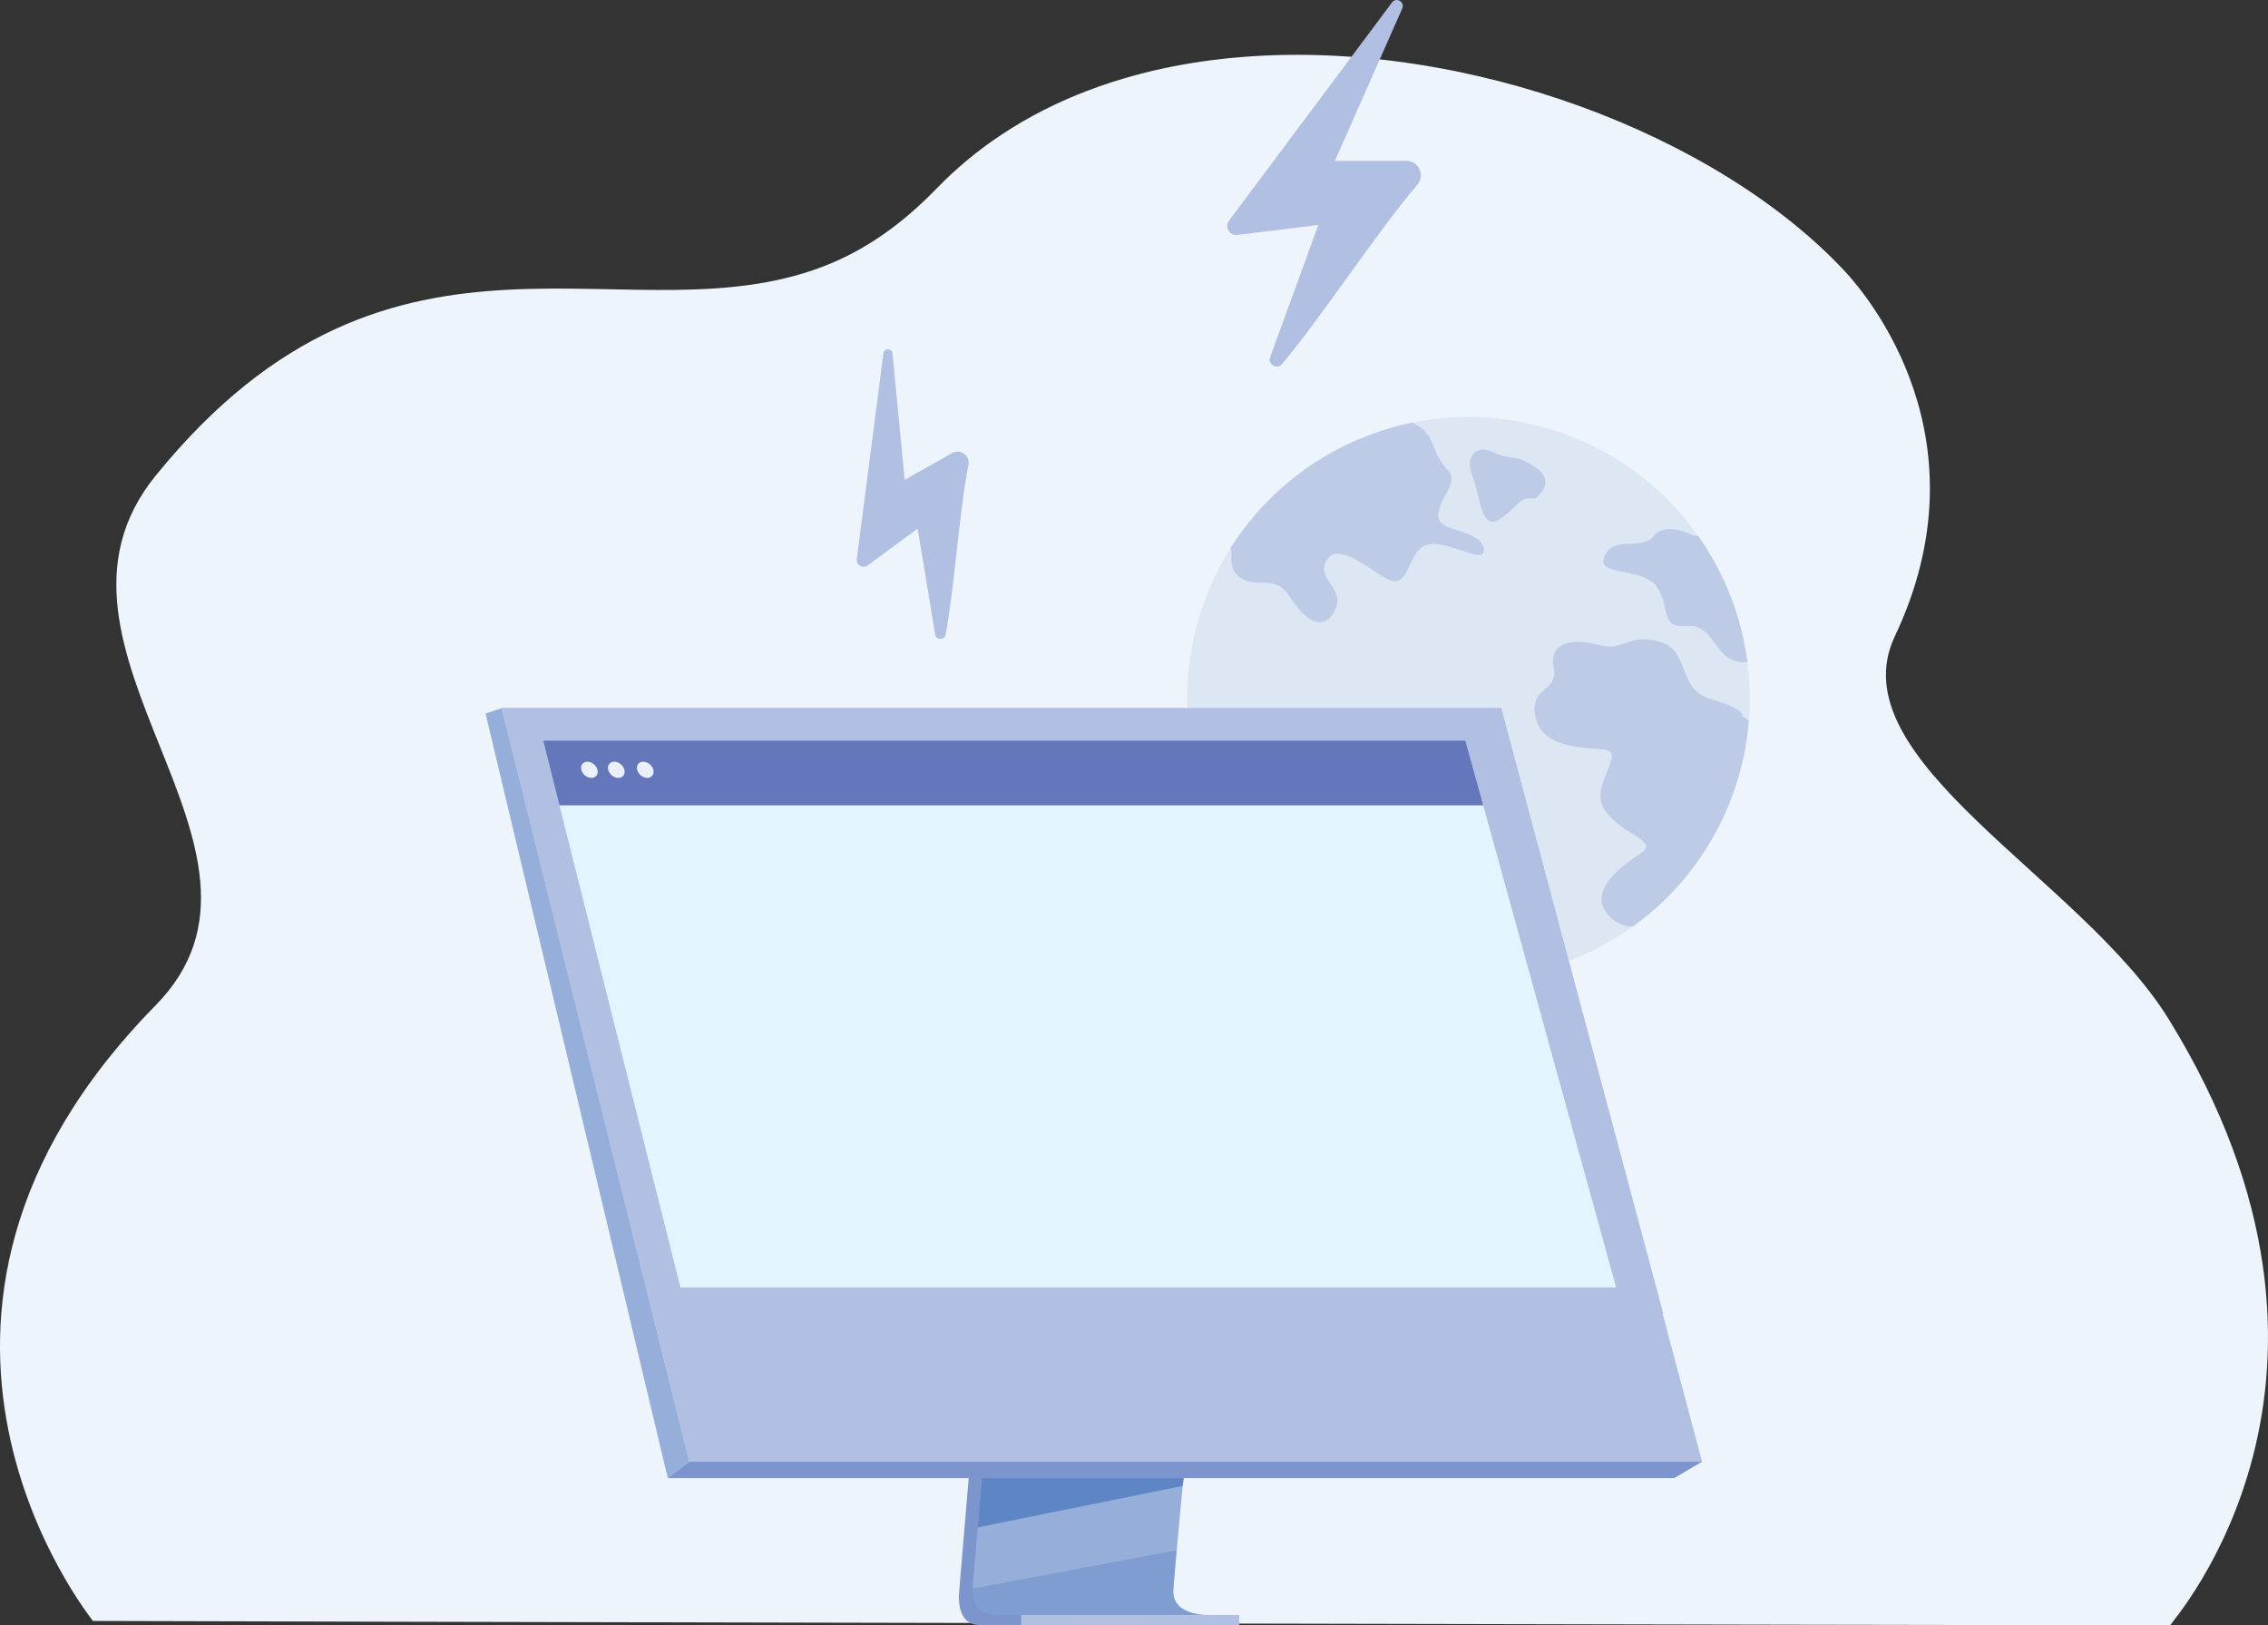 <?xml version="1.0" encoding="utf-8"?>
<!-- Generator: Adobe Illustrator 17.0.0, SVG Export Plug-In . SVG Version: 6.00 Build 0)  -->
<!DOCTYPE svg PUBLIC "-//W3C//DTD SVG 1.1//EN" "http://www.w3.org/Graphics/SVG/1.1/DTD/svg11.dtd">
<svg version="1.1" id="Layer_1" xmlns="http://www.w3.org/2000/svg" xmlns:xlink="http://www.w3.org/1999/xlink" x="0px" y="0px"
	 width="153.964px" height="110.324px" viewBox="0 0 153.964 110.324" enable-background="new 0 0 153.964 110.324"
	 xml:space="preserve">
<rect x="0" y="0" width="153.964" height="110.324" fill="#333333" stroke="none"/>
<path fill="#EDF4FB" d="M147.32,110.324c-9.712,0-141.013-0.283-141.013-0.299c-0.054-0.127-16.668-20.49,4.252-41.78
	c10.366-10.549-9.519-24.215,0-35.949c16.306-20.1,32.44-8.78,45.881-14.433c2.375-0.998,4.758-2.604,7.143-5.069
	c1.343-1.386,2.814-2.598,4.39-3.645c0.242-0.161,0.486-0.318,0.732-0.471c0.943-0.585,1.921-1.114,2.929-1.59
	C72.311,6.77,73,6.475,73.703,6.204h0.001c1.114-0.431,2.259-0.802,3.428-1.116c1.66-0.446,3.37-0.778,5.113-1.003
	c0.76-0.099,1.527-0.176,2.299-0.234c15.018-1.129,31.919,5.221,40.641,14.503c1.756,1.869,9.741,11.54,3.447,24.833
	c-3.974,8.393,12.675,16.408,18.591,25.992C162.264,93.543,147.457,110.007,147.32,110.324z"/>
<g>
	<g opacity="0.8">
		<path fill="#D9E3F2" d="M117.629,53.918c-0.401,1.103-0.893,2.147-1.465,3.126c-1.373,2.35-3.204,4.326-5.334,5.854
			c-4.949,3.551-11.508,4.677-17.665,2.439c-7.324-2.662-12.028-9.339-12.529-16.643c-0.067-0.962-0.06-1.936,0.024-2.912
			c0.139-1.64,0.495-3.288,1.084-4.908c0.476-1.31,1.081-2.537,1.795-3.67c0.008-0.013,0.016-0.025,0.024-0.039
			c1.982-3.13,4.797-5.547,8.034-7.061c0.918-0.43,1.871-0.787,2.849-1.067c0.466-0.134,0.939-0.249,1.415-0.347
			c3.34-0.688,6.906-0.488,10.347,0.763c0.456,0.166,0.902,0.347,1.337,0.544c0.615,0.276,1.208,0.582,1.779,0.915
			c2.404,1.402,4.417,3.283,5.959,5.473l0.001,0c0.961,1.364,1.74,2.846,2.316,4.408c0.303,0.82,0.55,1.662,0.738,2.52
			c0.117,0.534,0.212,1.073,0.283,1.618c0.172,1.309,0.207,2.644,0.099,3.986C118.587,50.587,118.229,52.268,117.629,53.918z"/>
		<g>
			<path fill="#B1C0E2" d="M96.511,37.149c-1.128,0.874-0.829,3.212-2.782,1.894c-1.953-1.318-3.179-2.034-3.732-0.884
				c-0.554,1.15,1.177,1.78,0.722,3.032c-0.455,1.253-1.382,1.385-2.359,0.356c-0.978-1.029-1.006-2.019-2.588-1.986
				c-1.582,0.033-2.258-0.618-2.181-1.806c0.013-0.209-0.008-0.39-0.052-0.551c0.008-0.013,0.016-0.025,0.024-0.039
				c1.982-3.13,4.797-5.547,8.034-7.061c0.918-0.43,1.871-0.787,2.849-1.067c0.466-0.134,0.939-0.249,1.415-0.347
				c0.552,0.224,1.143,0.679,1.457,1.592c0.689,2.007,1.806,1.535,0.857,3.217c-0.95,1.681-0.559,2.094,0.477,2.403
				c1.036,0.309,2.23,0.743,2.067,1.562C100.557,38.282,97.639,36.275,96.511,37.149z"/>
			<path fill="#B1C0E2" d="M117.629,53.918c-0.401,1.103-0.893,2.147-1.465,3.126c-1.373,2.35-3.204,4.326-5.334,5.854
				c-0.531-0.017-1.014-0.196-1.421-0.56c-1.912-1.708,0.622-3.523,1.956-4.406c1.334-0.883-1.143-1.176-2.392-2.896
				c-1.249-1.721,1.676-4.052-0.204-4.178c-1.879-0.126-4.166-0.248-4.548-2.261c-0.383-2.014,1.594-1.599,1.248-3.295
				c-0.346-1.696,1.289-2.014,3.039-1.53c1.749,0.484,1.965-0.806,4.133-0.22c2.168,0.586,1.148,3.254,3.54,3.921
				c2.392,0.667,2.092,1.166,2.092,1.166c0.169,0.056,0.319,0.15,0.449,0.279C118.587,50.587,118.229,52.268,117.629,53.918z"/>
			<path fill="#B1C0E2" d="M118.623,44.932c-2.277,0.238-2.123-2.605-4.057-2.436c-1.949,0.17-1.115-1.216-2.08-2.648
				c-0.966-1.431-4.22-0.656-3.559-2.104c0.661-1.448,2.478-0.315,3.33-1.356c0.852-1.041,2.652-0.049,2.652-0.049
				c0.123-0.002,0.249,0.014,0.376,0.047c0,0,0-0.001,0.001,0c0.961,1.364,1.74,2.846,2.316,4.408c0.303,0.82,0.55,1.662,0.738,2.52
				C118.456,43.848,118.551,44.387,118.623,44.932z"/>
			<path fill="#B1C0E2" d="M104.191,33.861c0,0,1.546-1.095,0.092-2.112c-1.454-1.017-1.63-0.441-2.834-1.03
				c-1.204-0.589-2.049,0.202-1.494,1.602c0.555,1.401,0.577,3.71,1.821,2.935C103.02,34.482,103.154,33.602,104.191,33.861z"/>
		</g>
	</g>
	<g>
		<path fill="#7C96CD" d="M68.381,69.169l-3.262,38.785c0,0-0.342,2.351,1.407,2.355c2.875,0.007,14.312,0,14.312,0
			s-2.164-0.489-2.138-1.591c0.031-1.298,3.813-39.917,3.813-39.917L68.381,69.169z"/>
		<path fill="#96AEDA" d="M81.915,109.621c-0.566,0.002-11.637,0.02-14.437-0.016c-1.22-0.015-1.434-1.085-1.444-1.777
			c-0.005-0.332,0.037-0.577,0.037-0.577l0.085-1.008l0.216-2.569l0.191-2.27l0.245-2.917l0.207-2.462l2.318-27.559l14.131-0.367
			c0,0-1.593,16.162-2.719,27.926c-0.126,1.311-0.245,2.568-0.356,3.741c-0.036,0.375-0.07,0.741-0.104,1.097
			c-0.104,1.113-0.2,2.135-0.283,3.038c-0.044,0.476-0.084,0.918-0.121,1.323c-0.144,1.587-0.228,2.6-0.229,2.792
			c-0.001,0.112,0.009,0.217,0.028,0.314C79.91,109.565,81.702,109.621,81.915,109.621z"/>
		<polygon fill="#B1C0E2" points="34.062,48.064 42.008,79.979 43.096,84.35 46.796,99.215 115.547,99.215 101.907,48.064 		"/>
		<polygon fill="#96AEDA" points="34.062,48.064 32.961,48.431 45.332,100.326 46.796,99.215 		"/>
		<polygon fill="#7C96CD" points="45.332,100.326 113.66,100.326 115.547,99.215 46.796,99.215 		"/>
		<rect x="69.327" y="109.621" fill="#B1C0E2" width="14.794" height="0.703"/>
		<polygon fill="#5F86C4" points="80.36,100.325 80.284,100.863 66.371,103.674 66.562,101.404 66.653,100.325 		"/>
		<path opacity="0.4" fill="#5F86C4" d="M81.915,109.621c-0.566,0.002-11.637,0.02-14.437-0.016
			c-1.22-0.015-1.434-1.085-1.444-1.777l13.847-2.605c-0.144,1.587-0.228,2.6-0.229,2.792c-0.001,0.112,0.009,0.217,0.028,0.314
			C79.91,109.565,81.702,109.621,81.915,109.621z"/>
		<polygon fill="#B1C0E2" points="34.062,48.064 101.907,48.064 112.915,89.173 44.296,89.173 		"/>
		<polygon fill="#E2F4FD" points="109.715,87.392 46.192,87.392 43.922,78.349 43.043,74.85 42.685,73.423 40.352,64.13 
			40.231,63.646 38.998,58.734 38.446,56.536 37.976,54.661 36.872,50.266 99.48,50.266 100.692,54.661 101.209,56.536 
			101.815,58.734 105.806,73.214 105.806,73.215 106.145,74.441 106.302,75.011 109.058,85.008 		"/>
		<polygon fill="#6477BA" points="100.692,54.662 37.976,54.662 36.873,50.266 99.481,50.266 		"/>
		<g>
			<path fill="#EAF1FA" d="M39.463,52.252c-0.076-0.303,0.109-0.549,0.412-0.549c0.303,0,0.611,0.246,0.686,0.549
				c0.076,0.303-0.109,0.549-0.412,0.549C39.846,52.802,39.538,52.556,39.463,52.252z"/>
			<path fill="#EAF1FA" d="M41.288,52.252c-0.076-0.303,0.109-0.549,0.412-0.549c0.303,0,0.611,0.246,0.686,0.549
				c0.076,0.303-0.109,0.549-0.412,0.549C41.671,52.802,41.364,52.556,41.288,52.252z"/>
			<path fill="#EAF1FA" d="M43.254,52.252c-0.076-0.303,0.109-0.549,0.412-0.549c0.303,0,0.611,0.246,0.686,0.549
				c0.076,0.303-0.109,0.549-0.412,0.549C43.637,52.802,43.33,52.556,43.254,52.252z"/>
		</g>
	</g>
	<path fill="#B1C0E2" d="M87.026,24.713c2.568-3.015,6.527-9.07,9.192-12.171c0.549-0.638,0.093-1.623-0.749-1.623h-4.85
		l4.575-10.345c0.195-0.442-0.407-0.794-0.696-0.407L83.436,14.973c-0.323,0.432,0.03,1.04,0.565,0.974l5.491-0.676l-3.267,8.974
		C86.046,24.739,86.686,25.113,87.026,24.713z"/>
	<path fill="#B1C0E2" d="M64.19,43.074c0.578-2.963,0.942-8.466,1.553-11.522c0.126-0.629-0.546-1.113-1.105-0.798l-3.222,1.814
		l-0.831-8.583c-0.035-0.366-0.567-0.375-0.614-0.01l-1.809,13.972c-0.053,0.408,0.409,0.679,0.74,0.435l3.394-2.503l1.187,7.183
		C63.548,43.458,64.113,43.467,64.19,43.074z"/>
</g>
</svg>

